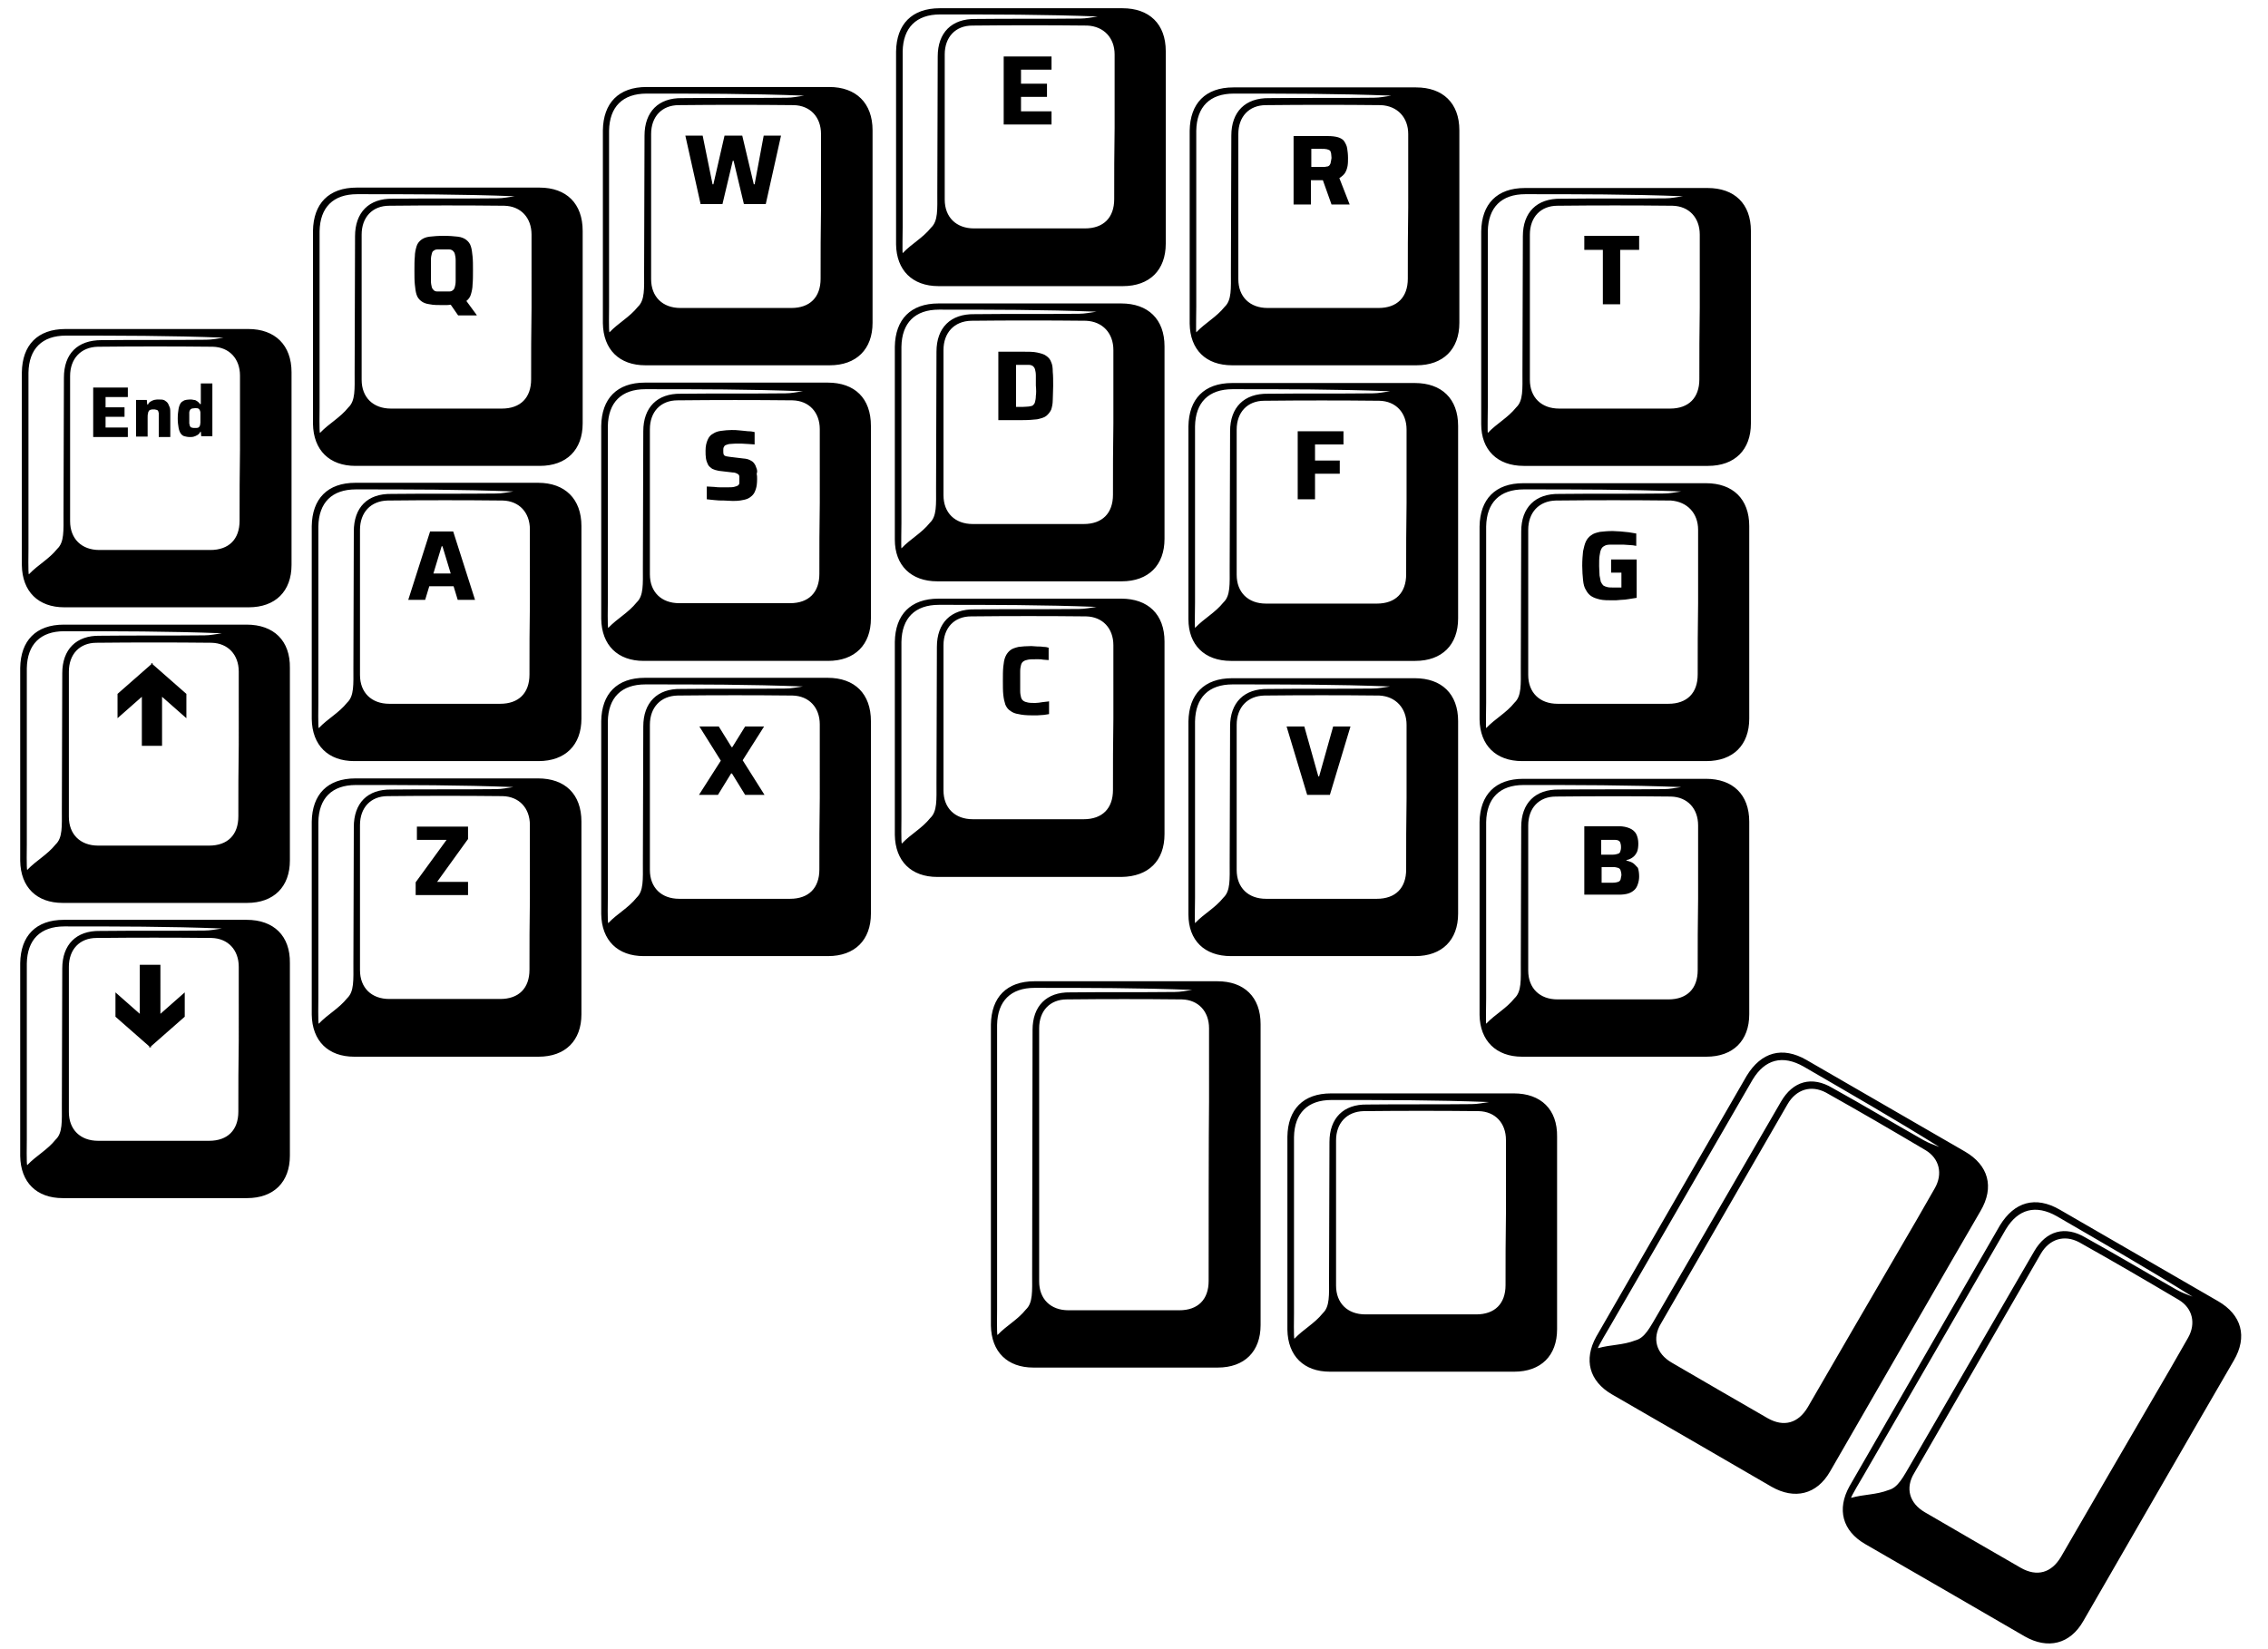 <?xml version="1.0" encoding="utf-8"?>
<!-- Generator: Adobe Illustrator 27.2.0, SVG Export Plug-In . SVG Version: 6.00 Build 0)  -->
<svg version="1.1" id="レイヤー_1" xmlns="http://www.w3.org/2000/svg" xmlns:xlink="http://www.w3.org/1999/xlink" x="0px"
	 y="0px" viewBox="0 0 550 400" style="enable-background:new 0 0 550 400;" xml:space="preserve">
<g>
	<g>
		<path d="M384.2,60.6h4.5v13.2h4.2V60.6h4.6v-3.4h-13.3V60.6z M369.5,113c15,0,29.8,0,44.7,0c6.5,0,10.4-3.9,10.4-10.3
			c0-15.5,0-31.2,0-46.7c0-6.6-4-10.4-10.5-10.4c-14.8,0-29.6,0-44.3,0c-6.8,0-10.5,3.9-10.6,10.5c0,7.7,0,15.5,0,23.2
			c0,7.9,0,15.7,0,23.6C359.2,109.1,363.1,113,369.5,113z M412.2,56.9c0,5.9,0,11.9,0,17.8c-0.1,5.7-0.1,11.5-0.1,17.3
			c0,4.5-2.6,7.1-7.1,7.1c-9,0-18,0-26.9,0c-4.3,0-7.1-2.7-7.1-7c0-11.7,0-23.5,0-35.2c0-4.2,2.6-7,6.7-7c9.4-0.1,18.5-0.1,27.9,0
			C409.6,50,412.2,52.8,412.2,56.9z M360.8,98.8c0-14.2,0-28.5,0-42.7c0.1-5.8,3.3-9,9.1-9c12.7,0,25.4,0,38.2,0.5
			c-1.4,0.2-2.8,0.5-4.2,0.5c-8.5,0.1-16.9,0-25.4,0.1c-5.8-0.1-9.2,3.3-9.2,9.1c0,11-0.1,22.1-0.1,33.1c0,4,0.2,6.8-1.5,8.4
			c-2.1,2.6-4.6,3.8-6.9,6.2C360.7,104.9,360.8,99.4,360.8,98.8z M369.1,184.6c15,0,29.8,0,44.7,0c6.5,0,10.4-3.9,10.4-10.3
			c0-15.5,0-31.2,0-46.7c0-6.6-4-10.4-10.5-10.4c-14.8,0-29.6,0-44.3,0c-6.8,0-10.5,3.9-10.6,10.5c0,7.7,0,15.5,0,23.2
			c0,7.9,0,15.7,0,23.6C358.9,180.8,362.8,184.6,369.1,184.6z M411.8,128.5c0,5.9,0,11.9,0,17.8c-0.1,5.7-0.1,11.5-0.1,17.3
			c0,4.5-2.6,7.1-7.1,7.1c-9,0-18,0-26.9,0c-4.3,0-7.1-2.7-7.1-7c0-11.7,0-23.5,0-35.2c0-4.2,2.6-7,6.7-7.1c9.4-0.1,18.5-0.1,27.9,0
			C409.2,121.7,411.8,124.5,411.8,128.5z M360.4,170.4c0-14.2,0-28.5,0-42.7c0.1-5.8,3.3-9,9.1-9c12.7,0,25.4,0,38.2,0.5
			c-1.4,0.2-2.8,0.5-4.2,0.5c-8.5,0.1-16.9,0-25.4,0.1c-5.8-0.1-9.2,3.3-9.2,9.1c0,11-0.1,22.1-0.1,33.1c0,4,0.2,6.8-1.5,8.4
			c-2.1,2.6-4.6,3.8-6.9,6.2C360.3,176.6,360.4,171,360.4,170.4z M390.8,138.9h2.4v3.6c-0.2,0-0.3,0-0.6,0c-0.2,0-0.4,0-0.7,0
			c-0.2,0-0.4,0-0.6,0c-0.6,0-1.1,0-1.5-0.1c-0.4-0.1-0.7-0.2-1-0.4c-0.2-0.2-0.4-0.5-0.6-0.9c-0.1-0.4-0.2-0.9-0.3-1.5
			c0-0.6-0.1-1.4-0.1-2.3c0-1,0-1.9,0.1-2.5c0.1-0.7,0.2-1.2,0.4-1.6c0.2-0.4,0.4-0.6,0.8-0.8c0.3-0.2,0.8-0.3,1.4-0.3
			c0.6,0,1.3,0,2.1,0c0.3,0,0.7,0,1.1,0c0.5,0,1,0.1,1.5,0.1c0.5,0,1.1,0.1,1.6,0.2v-3c-0.6-0.1-1.2-0.2-1.8-0.3
			c-0.7-0.1-1.3-0.1-2-0.2c-0.7,0-1.3-0.1-1.9-0.1c-1.2,0-2.2,0.1-3.1,0.2c-0.9,0.2-1.6,0.4-2.1,0.8c-0.6,0.4-1,0.9-1.3,1.5
			c-0.3,0.6-0.5,1.5-0.7,2.4c-0.1,1-0.2,2.1-0.2,3.5c0,1.3,0.1,2.5,0.2,3.5c0.1,1,0.3,1.8,0.7,2.4c0.3,0.6,0.8,1.2,1.3,1.5
			c0.6,0.4,1.3,0.6,2.1,0.8c0.9,0.2,1.9,0.2,3.1,0.2c0.6,0,1.2,0,1.9-0.1c0.7,0,1.4-0.1,2-0.2c0.7-0.1,1.3-0.2,1.9-0.3v-9.3h-6.2
			V138.9z M396.1,209.4c-0.4-0.3-1-0.5-1.7-0.7v-0.1c0.7-0.1,1.2-0.4,1.6-0.7c0.4-0.3,0.7-0.7,1-1.3c0.2-0.5,0.3-1.2,0.3-2
			c0-0.9-0.2-1.7-0.5-2.3c-0.3-0.6-0.9-1.1-1.6-1.4c-0.7-0.3-1.6-0.5-2.6-0.5h-8.4v16.6h8.4c0.9,0,1.7-0.1,2.3-0.3
			c0.6-0.2,1.1-0.5,1.5-0.9c0.4-0.4,0.6-0.8,0.8-1.4c0.2-0.6,0.3-1.2,0.3-1.8c0-0.8-0.1-1.5-0.3-2.1
			C396.8,210.1,396.5,209.7,396.1,209.4z M388.3,203.7h2.7c0.6,0,1,0,1.3,0.1c0.3,0.1,0.5,0.3,0.6,0.5c0.1,0.3,0.2,0.6,0.2,1.2
			c0,0.5-0.1,0.8-0.2,1.1c-0.1,0.3-0.3,0.4-0.6,0.5c-0.3,0.1-0.7,0.2-1.3,0.2h-2.7V203.7z M393,213.3c-0.1,0.3-0.3,0.5-0.6,0.6
			c-0.3,0.1-0.7,0.2-1.3,0.2h-2.7v-3.8h2.7c0.6,0,1,0.1,1.3,0.2c0.3,0.1,0.5,0.3,0.6,0.6c0.1,0.3,0.2,0.7,0.2,1.2
			C393.1,212.6,393.1,213,393,213.3z M369.1,256.3c15,0,29.8,0,44.7,0c6.5,0,10.4-3.9,10.4-10.3c0-15.5,0-31.2,0-46.7
			c0-6.6-4-10.4-10.5-10.4c-14.8,0-29.6,0-44.3,0c-6.8,0-10.5,3.9-10.6,10.5c0,7.7,0,15.5,0,23.2c0,7.9,0,15.7,0,23.6
			C358.9,252.4,362.8,256.3,369.1,256.3z M411.8,200.2c0,5.9,0,11.9,0,17.8c-0.1,5.7-0.1,11.5-0.1,17.3c0,4.5-2.6,7.1-7.1,7.1
			c-9,0-18,0-26.9,0c-4.3,0-7.1-2.7-7.1-7c0-11.7,0-23.5,0-35.2c0-4.2,2.6-7,6.7-7c9.4-0.1,18.5-0.1,27.9,0
			C409.2,193.3,411.8,196.1,411.8,200.2z M360.4,242.1c0-14.2,0-28.5,0-42.7c0.1-5.8,3.3-9,9.1-9c12.7,0,25.4,0,38.2,0.5
			c-1.4,0.2-2.8,0.5-4.2,0.5c-8.5,0.1-16.9,0-25.4,0.1c-5.8-0.1-9.2,3.3-9.2,9.1c0,11-0.1,22.1-0.1,33.1c0,4,0.2,6.8-1.5,8.4
			c-2.1,2.6-4.6,3.8-6.9,6.2C360.3,248.2,360.4,242.7,360.4,242.1z M130.8,45.5c-14.8,0-29.6,0-44.3,0c-6.8,0-10.5,3.9-10.6,10.5
			c0,7.7,0,15.5,0,23.2c0,7.9,0,15.7,0,23.6c0.1,6.4,4,10.2,10.3,10.2c15,0,29.8,0,44.7,0c6.5,0,10.4-3.9,10.4-10.3
			c0-15.5,0-31.2,0-46.7C141.3,49.4,137.4,45.5,130.8,45.5z M86.1,57.3c0,11-0.1,22.1-0.1,33.1c0,4,0.2,6.8-1.5,8.4
			c-2.1,2.6-4.6,3.8-6.9,6.2c-0.2-0.1-0.1-5.6-0.1-6.2c0-14.2,0-28.5,0-42.7c0.1-5.8,3.3-9,9.1-9c12.7,0,25.4,0,38.2,0.5
			c-1.4,0.2-2.8,0.5-4.2,0.5c-8.5,0.1-16.9,0-25.4,0.1C89.5,48.1,86.1,51.5,86.1,57.3z M128.9,74.7c-0.1,5.7-0.1,11.5-0.1,17.3
			c0,4.5-2.6,7.1-7.1,7.1c-9,0-18,0-26.9,0c-4.3,0-7.1-2.7-7.1-7c0-11.7,0-23.5,0-35.2c0-4.2,2.6-7,6.7-7c9.4-0.1,18.5-0.1,27.9,0
			c4,0.1,6.6,2.9,6.6,7C128.9,62.8,128.9,68.8,128.9,74.7z M113.1,73c0.5-0.4,0.9-0.9,1.1-1.6c0.2-0.7,0.4-1.5,0.4-2.4
			c0.1-1,0.1-2.1,0.1-3.4c0-1.3,0-2.5-0.1-3.4c-0.1-1-0.2-1.8-0.4-2.4c-0.2-0.7-0.6-1.2-1.1-1.6c-0.5-0.4-1.2-0.7-2.1-0.8
			s-2-0.2-3.4-0.2c-1.4,0-2.5,0.1-3.4,0.2s-1.6,0.4-2.1,0.8c-0.5,0.4-0.9,0.9-1.1,1.6c-0.2,0.7-0.4,1.5-0.4,2.4
			c-0.1,1-0.1,2.1-0.1,3.4c0,1.3,0,2.5,0.1,3.4c0.1,1,0.2,1.8,0.4,2.4c0.2,0.7,0.6,1.2,1.1,1.6c0.5,0.4,1.2,0.7,2.1,0.8
			c0.9,0.2,2,0.2,3.4,0.2c0.6,0,1.2,0,1.7-0.1l1.8,2.6h4.5v-0.1L113.1,73C113,73,113,73,113.1,73z M110.5,68.1
			c0,0.7-0.1,1.2-0.2,1.5c-0.1,0.4-0.3,0.7-0.5,0.8c-0.2,0.2-0.5,0.3-0.9,0.3c-0.4,0-0.8,0-1.4,0c-0.6,0-1,0-1.4,0
			c-0.4,0-0.7-0.1-0.9-0.3c-0.2-0.2-0.4-0.4-0.5-0.8c-0.1-0.4-0.2-0.9-0.2-1.5c0-0.7,0-1.5,0-2.5c0-1,0-1.9,0-2.5
			c0-0.7,0.1-1.2,0.2-1.5c0.1-0.4,0.2-0.7,0.5-0.8c0.2-0.2,0.5-0.3,0.9-0.3c0.4,0,0.8,0,1.4,0c0.6,0,1,0,1.4,0
			c0.4,0,0.6,0.1,0.9,0.3c0.2,0.2,0.4,0.4,0.5,0.8c0.1,0.4,0.2,0.9,0.2,1.5c0,0.7,0,1.5,0,2.5C110.5,66.6,110.5,67.5,110.5,68.1z
			 M130.5,117.1c-14.8,0-29.6,0-44.3,0c-6.8,0-10.5,3.9-10.6,10.5c0,7.7,0,15.5,0,23.2c0,7.9,0,15.7,0,23.6
			c0.1,6.4,4,10.2,10.3,10.2c15,0,29.8,0,44.7,0c6.5,0,10.4-3.9,10.4-10.3c0-15.5,0-31.2,0-46.7C141,121,137,117.1,130.5,117.1z
			 M85.8,128.9c0,11-0.1,22.1-0.1,33.1c0,4,0.2,6.8-1.5,8.4c-2.1,2.6-4.6,3.8-6.9,6.2c-0.2-0.1-0.1-5.6-0.1-6.2
			c0-14.2,0-28.5,0-42.7c0.1-5.8,3.3-9,9.1-9c12.7,0,25.4,0,38.2,0.5c-1.4,0.2-2.8,0.5-4.2,0.5c-8.5,0.1-16.9,0-25.4,0.1
			C89.1,119.7,85.8,123.1,85.8,128.9z M128.5,146.3c-0.1,5.7-0.1,11.5-0.1,17.3c0,4.5-2.6,7.1-7.1,7.1c-9,0-18,0-26.9,0
			c-4.3,0-7.1-2.7-7.1-7c0-11.7,0-23.5,0-35.2c0-4.2,2.6-7,6.7-7.1c9.4-0.1,18.5-0.1,27.9,0c4,0.1,6.6,2.9,6.6,7
			C128.5,134.4,128.5,140.4,128.5,146.3z M104.3,128.9l-5.3,16.6h4.1l1-3.3h5.9l1,3.3h4.2l-5.3-16.6H104.3z M105.1,139.1l2-6.6h0.2
			l2,6.6H105.1z M113.5,203.5v-3h-12.4v3.2h7.2l-7.5,10.3v3.1h12.7v-3.2H106L113.5,203.5z M130.5,188.8c-14.8,0-29.6,0-44.3,0
			c-6.8,0-10.5,3.9-10.6,10.5c0,7.7,0,15.5,0,23.2c0,7.9,0,15.7,0,23.6c0.1,6.4,4,10.2,10.3,10.2c15,0,29.8,0,44.7,0
			c6.5,0,10.4-3.9,10.4-10.3c0-15.5,0-31.2,0-46.7C141,192.6,137,188.8,130.5,188.8z M85.8,200.6c0,11-0.1,22.1-0.1,33.1
			c0,4,0.2,6.8-1.5,8.4c-2.1,2.6-4.6,3.8-6.9,6.2c-0.2-0.1-0.1-5.6-0.1-6.2c0-14.2,0-28.5,0-42.7c0.1-5.8,3.3-9,9.1-9
			c12.7,0,25.4,0,38.2,0.5c-1.4,0.2-2.8,0.5-4.2,0.5c-8.5,0.1-16.9,0-25.4,0.1C89.1,191.4,85.8,194.8,85.8,200.6z M128.5,217.9
			c-0.1,5.7-0.1,11.5-0.1,17.3c0,4.5-2.6,7.1-7.1,7.1c-9,0-18,0-26.9,0c-4.3,0-7.1-2.7-7.1-7c0-11.7,0-23.5,0-35.2
			c0-4.2,2.6-7,6.7-7c9.4-0.1,18.5-0.1,27.9,0c4,0.1,6.6,2.9,6.6,7C128.5,206.1,128.5,212,128.5,217.9z M326.2,41.9
			c0.3-0.5,0.5-1.1,0.6-1.7c0.1-0.6,0.1-1.3,0.1-1.9c0-0.9-0.1-1.6-0.2-2.3c-0.1-0.7-0.4-1.2-0.7-1.7c-0.3-0.5-0.9-0.8-1.5-1
			c-0.7-0.2-1.5-0.3-2.6-0.3h-8.2v16.6h4.2v-5.9h2.7c0.1,0,0.1,0,0.2,0l2.1,5.9h4.4l-2.5-6.4C325.4,42.8,325.9,42.4,326.2,41.9z
			 M322.7,39.4c0,0.3-0.2,0.5-0.3,0.7c-0.2,0.2-0.4,0.3-0.7,0.3c-0.3,0.1-0.8,0.1-1.3,0.1H318v-4.4h2.4c0.6,0,1,0,1.4,0.1
			c0.3,0.1,0.6,0.2,0.7,0.3c0.2,0.2,0.2,0.4,0.3,0.7c0,0.3,0.1,0.7,0.1,1.1C322.8,38.8,322.8,39.1,322.7,39.4z M298.8,88.6
			c15,0,29.8,0,44.7,0c6.5,0,10.4-3.9,10.4-10.3c0-15.5,0-31.2,0-46.7c0-6.6-4-10.4-10.5-10.4c-14.8,0-29.6,0-44.3,0
			c-6.8,0-10.5,3.9-10.6,10.5c0,7.7,0,15.5,0,23.2c0,7.9,0,15.7,0,23.6C288.6,84.8,292.4,88.6,298.8,88.6z M341.5,32.5
			c0,5.9,0,11.9,0,17.8c-0.1,5.7-0.1,11.5-0.1,17.3c0,4.5-2.6,7.1-7.1,7.1c-9,0-18,0-26.9,0c-4.3,0-7.1-2.7-7.1-7
			c0-11.7,0-23.5,0-35.2c0-4.2,2.6-7,6.7-7c9.4-0.1,18.5-0.1,27.9,0C338.9,25.7,341.5,28.5,341.5,32.5z M290.1,74.4
			c0-14.2,0-28.5,0-42.7c0.1-5.8,3.3-9,9.1-9c12.7,0,25.4,0,38.2,0.5c-1.4,0.2-2.8,0.5-4.2,0.5c-8.5,0.1-16.9,0-25.4,0.1
			c-5.8-0.1-9.2,3.3-9.2,9.1c0,11-0.1,22.1-0.1,33.1c0,4,0.2,6.8-1.5,8.4c-2.1,2.6-4.6,3.8-6.9,6.2C290,80.6,290.1,75,290.1,74.4z
			 M298.5,160.3c15,0,29.8,0,44.7,0c6.5,0,10.4-3.9,10.4-10.3c0-15.5,0-31.2,0-46.7c0-6.6-4-10.4-10.5-10.4c-14.8,0-29.6,0-44.3,0
			c-6.8,0-10.5,3.9-10.6,10.5c0,7.7,0,15.5,0,23.2c0,7.9,0,15.7,0,23.6C288.2,156.4,292.1,160.3,298.5,160.3z M341.1,104.2
			c0,5.9,0,11.9,0,17.8c-0.1,5.7-0.1,11.5-0.1,17.3c0,4.5-2.6,7.1-7.1,7.1c-9,0-18,0-26.9,0c-4.3,0-7.1-2.7-7.1-7
			c0-11.7,0-23.5,0-35.2c0-4.2,2.6-7,6.7-7c9.4-0.1,18.5-0.1,27.9,0C338.5,97.3,341.1,100.1,341.1,104.2z M289.8,146.1
			c0-14.2,0-28.5,0-42.7c0.1-5.8,3.3-9,9.1-9c12.7,0,25.4,0,38.2,0.5c-1.4,0.2-2.8,0.5-4.2,0.5c-8.5,0.1-16.9,0-25.4,0.1
			c-5.8-0.1-9.2,3.3-9.2,9.1c0,11-0.1,22.1-0.1,33.1c0,4,0.2,6.8-1.5,8.4c-2.1,2.6-4.6,3.8-6.9,6.2
			C289.7,152.2,289.8,146.7,289.8,146.1z M314.7,121.1h4.2v-6.2h6v-3.2h-6v-3.9h6.9v-3.2h-11.1V121.1z M319.9,188.3h-0.2l-3.4-12.1
			h-4.3l5,16.6h5.5l5-16.6h-4.2L319.9,188.3z M298.5,231.9c15,0,29.8,0,44.7,0c6.5,0,10.4-3.9,10.4-10.3c0-15.5,0-31.2,0-46.7
			c0-6.6-4-10.4-10.5-10.4c-14.8,0-29.6,0-44.3,0c-6.8,0-10.5,3.9-10.6,10.5c0,7.7,0,15.5,0,23.2c0,7.9,0,15.7,0,23.6
			C288.2,228.1,292.1,231.9,298.5,231.9z M341.1,175.8c0,5.9,0,11.9,0,17.8c-0.1,5.7-0.1,11.5-0.1,17.3c0,4.5-2.6,7.1-7.1,7.1
			c-9,0-18,0-26.9,0c-4.3,0-7.1-2.7-7.1-7c0-11.7,0-23.5,0-35.2c0-4.2,2.6-7,6.7-7.1c9.4-0.1,18.5-0.1,27.9,0
			C338.5,168.9,341.1,171.8,341.1,175.8z M289.8,217.7c0-14.2,0-28.5,0-42.7c0.1-5.8,3.3-9,9.1-9c12.7,0,25.4,0,38.2,0.5
			c-1.4,0.2-2.8,0.5-4.2,0.5c-8.5,0.1-16.9,0-25.4,0.1c-5.8-0.1-9.2,3.3-9.2,9.1c0,11-0.1,22.1-0.1,33.1c0,4,0.2,6.8-1.5,8.4
			c-2.1,2.6-4.6,3.8-6.9,6.2C289.7,223.8,289.8,218.3,289.8,217.7z M201.1,21.1c-14.8,0-29.6,0-44.3,0c-6.8,0-10.5,3.9-10.6,10.5
			c0,7.7,0,15.5,0,23.2c0,7.9,0,15.7,0,23.6c0.1,6.4,4,10.2,10.3,10.2c15,0,29.8,0,44.7,0c6.5,0,10.4-3.9,10.4-10.3
			c0-15.5,0-31.2,0-46.7C211.6,25,207.6,21.1,201.1,21.1z M156.3,32.9c0,11-0.1,22.1-0.1,33.1c0,4,0.2,6.8-1.5,8.4
			c-2.1,2.6-4.6,3.8-6.9,6.2c-0.2-0.1-0.1-5.6-0.1-6.2c0-14.2,0-28.5,0-42.7c0.1-5.8,3.3-9,9.1-9c12.7,0,25.4,0,38.2,0.5
			c-1.4,0.2-2.8,0.5-4.2,0.5c-8.5,0.1-16.9,0-25.4,0.1C159.7,23.7,156.3,27.1,156.3,32.9z M199.1,50.3C199,56,199,61.8,199,67.6
			c0,4.5-2.6,7.1-7.1,7.1c-9,0-18,0-26.9,0c-4.3,0-7.1-2.7-7.1-7c0-11.7,0-23.5,0-35.2c0-4.2,2.6-7,6.7-7c9.4-0.1,18.5-0.1,27.9,0
			c4,0.1,6.6,2.9,6.6,7C199.1,38.4,199.1,44.4,199.1,50.3z M183,44.7h-0.2L180,32.9h-4.3L173,44.7h-0.2l-2.4-11.8h-4.2l3.7,16.6h5.3
			l2.5-10.5h0.2l2.5,10.5h5.3l3.7-16.6h-4.2L183,44.7z M183.5,113.7c-0.1-0.3-0.2-0.5-0.3-0.8c-0.2-0.4-0.5-0.8-0.8-1
			c-0.3-0.2-0.7-0.4-1-0.5c-0.4-0.1-0.8-0.2-1.2-0.2l-3.3-0.4c-0.5-0.1-0.8-0.1-1-0.2c-0.2-0.1-0.4-0.2-0.4-0.4
			c-0.1-0.2-0.1-0.5-0.1-0.9c0-0.3,0-0.6,0.1-0.8c0.1-0.2,0.2-0.4,0.4-0.5c0.2-0.1,0.5-0.2,0.9-0.3c0.4,0,0.9-0.1,1.5-0.1
			c0.5,0,1.1,0,1.6,0c0.6,0,1.1,0.1,1.7,0.1c0.5,0,1,0.1,1.4,0.1v-3c-0.4-0.1-0.9-0.2-1.6-0.2c-0.6-0.1-1.3-0.1-2-0.2
			s-1.4-0.1-2-0.1c-0.9,0-1.7,0.1-2.5,0.2c-0.8,0.1-1.4,0.3-2,0.7c-0.6,0.3-1,0.8-1.3,1.5c-0.3,0.7-0.5,1.5-0.5,2.6
			c0,0.7,0,1.3,0.1,1.9c0.1,0.6,0.3,1.1,0.5,1.5c0.2,0.4,0.6,0.7,1,1c0.4,0.2,1,0.4,1.6,0.5l3.4,0.4c0.4,0,0.7,0.1,0.9,0.2
			c0.2,0.1,0.4,0.2,0.5,0.3c0.1,0.1,0.2,0.3,0.2,0.5c0,0.2,0,0.5,0,0.8c0,0.2,0,0.4,0,0.6c0,0.2,0,0.3-0.1,0.5
			c-0.1,0.1-0.2,0.2-0.3,0.3c-0.2,0.1-0.5,0.2-0.9,0.3c-0.4,0.1-1,0.1-1.7,0.1c-0.4,0-0.9,0-1.4,0c-0.5,0-1.1,0-1.7-0.1
			c-0.6,0-1.2-0.1-1.8-0.1v3.1c0.6,0.1,1.2,0.1,1.9,0.2c0.7,0.1,1.4,0.1,2.2,0.1c0.7,0,1.4,0.1,2.1,0.1c0.7,0,1.3,0,1.9-0.1
			c0.6-0.1,1.2-0.2,1.7-0.4c0.5-0.2,0.9-0.5,1.3-0.9s0.6-0.9,0.8-1.5c0.2-0.6,0.3-1.4,0.3-2.4c0-0.5,0-0.9-0.1-1.3
			C183.7,114.4,183.6,114,183.5,113.7z M200.7,92.8c-14.8,0-29.6,0-44.3,0c-6.8,0-10.5,3.9-10.6,10.5c0,7.7,0,15.5,0,23.2
			c0,7.9,0,15.7,0,23.6c0.1,6.4,4,10.2,10.3,10.2c15,0,29.8,0,44.7,0c6.5,0,10.4-3.9,10.4-10.3c0-15.5,0-31.2,0-46.7
			C211.2,96.6,207.3,92.8,200.7,92.8z M156,104.6c0,11-0.1,22.1-0.1,33.1c0,4,0.2,6.8-1.5,8.4c-2.1,2.6-4.6,3.8-6.9,6.2
			c-0.2-0.1-0.1-5.6-0.1-6.2c0-14.2,0-28.5,0-42.7c0.1-5.8,3.3-9,9.1-9c12.7,0,25.4,0,38.2,0.5c-1.4,0.2-2.8,0.5-4.2,0.5
			c-8.5,0.1-16.9,0-25.4,0.1C159.4,95.4,156,98.8,156,104.6z M198.8,121.9c-0.1,5.7-0.1,11.5-0.1,17.3c0,4.5-2.6,7.1-7.1,7.1
			c-9,0-18,0-26.9,0c-4.3,0-7.1-2.7-7.1-7c0-11.7,0-23.5,0-35.2c0-4.2,2.6-7,6.7-7c9.4-0.1,18.5-0.1,27.9,0c4,0.1,6.6,2.9,6.6,7
			C198.8,110.1,198.8,116,198.8,121.9z M200.7,164.4c-14.8,0-29.6,0-44.3,0c-6.8,0-10.5,3.9-10.6,10.5c0,7.7,0,15.5,0,23.2
			c0,7.9,0,15.7,0,23.6c0.1,6.4,4,10.2,10.3,10.2c15,0,29.8,0,44.7,0c6.5,0,10.4-3.9,10.4-10.3c0-15.5,0-31.2,0-46.7
			C211.2,168.3,207.3,164.4,200.7,164.4z M156,176.2c0,11-0.1,22.1-0.1,33.1c0,4,0.2,6.8-1.5,8.4c-2.1,2.6-4.6,3.8-6.9,6.2
			c-0.2-0.1-0.1-5.6-0.1-6.2c0-14.2,0-28.5,0-42.7c0.1-5.8,3.3-9,9.1-9c12.7,0,25.4,0,38.2,0.5c-1.4,0.2-2.8,0.5-4.2,0.5
			c-8.5,0.1-16.9,0-25.4,0.1C159.4,167,156,170.4,156,176.2z M198.8,193.6c-0.1,5.7-0.1,11.5-0.1,17.3c0,4.5-2.6,7.1-7.1,7.1
			c-9,0-18,0-26.9,0c-4.3,0-7.1-2.7-7.1-7c0-11.7,0-23.5,0-35.2c0-4.2,2.6-7,6.7-7.1c9.4-0.1,18.5-0.1,27.9,0c4,0.1,6.6,2.9,6.6,7
			C198.8,181.7,198.8,187.7,198.8,193.6z M185.3,176.2h-4.6l-3.1,5h-0.2l-3.1-5h-4.7l5.2,8.3l-5.3,8.3h4.6l3.2-5.2h0.2l3.2,5.2h4.7
			l-5.3-8.4L185.3,176.2z M227.6,69.4c15,0,29.8,0,44.7,0c6.5,0,10.4-3.9,10.4-10.3c0-15.5,0-31.2,0-46.7c0-6.6-4-10.4-10.5-10.4
			c-14.8,0-29.6,0-44.3,0c-6.8,0-10.5,3.9-10.6,10.5c0,7.7,0,15.5,0,23.2c0,7.9,0,15.7,0,23.6C217.4,65.5,221.2,69.4,227.6,69.4z
			 M270.3,13.2c0,5.9,0,11.9,0,17.8c-0.1,5.7-0.1,11.5-0.1,17.3c0,4.5-2.6,7.1-7.1,7.1c-9,0-18,0-26.9,0c-4.3,0-7.1-2.7-7.1-7
			c0-11.7,0-23.5,0-35.2c0-4.2,2.6-7,6.7-7c9.4-0.1,18.5-0.1,27.9,0C267.7,6.4,270.3,9.2,270.3,13.2z M218.9,55.2
			c0-14.2,0-28.5,0-42.7c0.1-5.8,3.3-9,9.1-9c12.7,0,25.4,0,38.2,0.5c-1.4,0.2-2.8,0.5-4.2,0.5c-8.5,0.1-16.9,0-25.4,0.1
			c-5.8-0.1-9.2,3.3-9.2,9.1c0,11-0.1,22.1-0.1,33.1c0,4,0.2,6.8-1.5,8.4c-2.1,2.6-4.6,3.8-6.9,6.2
			C218.8,61.3,218.9,55.7,218.9,55.2z M243.4,30.2H255V27h-7.4v-3.5h6.3v-3.2h-6.3v-3.4h7.4v-3.2h-11.6V30.2z M227.3,141
			c15,0,29.8,0,44.7,0c6.5,0,10.4-3.9,10.4-10.3c0-15.5,0-31.2,0-46.7c0-6.6-4-10.4-10.5-10.4c-14.8,0-29.6,0-44.3,0
			c-6.8,0-10.5,3.9-10.6,10.5c0,7.7,0,15.5,0,23.2c0,7.9,0,15.7,0,23.6C217,137.1,220.9,141,227.3,141z M270,84.9
			c0,5.9,0,11.9,0,17.8c-0.1,5.7-0.1,11.5-0.1,17.3c0,4.5-2.6,7.1-7.1,7.1c-9,0-18,0-26.9,0c-4.3,0-7.1-2.7-7.1-7
			c0-11.7,0-23.5,0-35.2c0-4.2,2.6-7,6.7-7.1c9.4-0.1,18.5-0.1,27.9,0C267.4,78,270,80.8,270,84.9z M218.6,126.8
			c0-14.2,0-28.5,0-42.7c0.1-5.8,3.3-9,9.1-9c12.7,0,25.4,0,38.2,0.5c-1.4,0.2-2.8,0.5-4.2,0.5c-8.5,0.1-16.9,0-25.4,0.1
			c-5.8-0.1-9.2,3.3-9.2,9.1c0,11-0.1,22.1-0.1,33.1c0,4,0.2,6.8-1.5,8.4c-2.1,2.6-4.6,3.8-6.9,6.2
			C218.5,132.9,218.6,127.4,218.6,126.8z M254.9,87.8c-0.2-0.6-0.6-1.1-1.2-1.5c-0.5-0.4-1.3-0.6-2.2-0.8c-0.9-0.2-2.1-0.2-3.6-0.2
			h-5.8v16.6h5.8c1.5,0,2.7-0.1,3.6-0.2c0.9-0.2,1.7-0.4,2.2-0.8c0.5-0.4,0.9-0.9,1.2-1.5c0.2-0.6,0.4-1.4,0.4-2.4s0.1-2.1,0.1-3.4
			s0-2.5-0.1-3.4C255.3,89.2,255.2,88.4,254.9,87.8z M251.2,96c0,0.6-0.1,1.1-0.2,1.5c-0.1,0.4-0.3,0.6-0.5,0.8
			c-0.2,0.2-0.6,0.2-1,0.3c-0.4,0-0.9,0.1-1.6,0.1h-1.5V88.5h1.5c0.6,0,1.2,0,1.6,0c0.4,0,0.7,0.1,1,0.3c0.2,0.2,0.4,0.4,0.5,0.8
			c0.1,0.4,0.2,0.8,0.2,1.5c0,0.6,0,1.4,0,2.4C251.3,94.6,251.3,95.4,251.2,96z M251.1,170.5c-0.7,0-1.3,0-1.8-0.1
			c-0.5-0.1-0.8-0.2-1.1-0.4c-0.3-0.2-0.5-0.5-0.6-0.9c-0.1-0.4-0.2-0.9-0.2-1.5c0-0.6,0-1.4,0-2.4c0-1,0-1.8,0-2.4s0.1-1.1,0.2-1.5
			c0.1-0.4,0.3-0.7,0.6-0.9c0.3-0.2,0.6-0.3,1.1-0.4c0.5-0.1,1.1-0.1,1.8-0.1c0.2,0,0.5,0,0.8,0c0.3,0,0.7,0,1.1,0.1
			c0.4,0,0.9,0.1,1.3,0.1v-3c-0.3-0.1-0.7-0.2-1.2-0.2c-0.5-0.1-1-0.1-1.5-0.1c-0.5,0-1-0.1-1.5-0.1c-1.2,0-2.3,0.1-3.1,0.2
			c-0.8,0.2-1.5,0.4-2,0.8c-0.5,0.4-0.9,0.9-1.2,1.6c-0.3,0.7-0.4,1.5-0.5,2.4c-0.1,1-0.1,2.1-0.1,3.4c0,1.3,0,2.5,0.1,3.4
			c0.1,1,0.3,1.8,0.5,2.4c0.3,0.7,0.7,1.2,1.2,1.5c0.5,0.4,1.2,0.7,2,0.8c0.8,0.2,1.9,0.3,3.1,0.3c0.5,0,1,0,1.5,0
			c0.5,0,1-0.1,1.5-0.1c0.5-0.1,0.9-0.1,1.3-0.2v-3.1c-0.4,0.1-1,0.1-1.6,0.2C252.2,170.4,251.6,170.5,251.1,170.5z M282.4,202.3
			c0-15.5,0-31.2,0-46.7c0-6.6-4-10.4-10.5-10.4c-14.8,0-29.6,0-44.3,0c-6.8,0-10.5,3.9-10.6,10.5c0,7.7,0,15.5,0,23.2
			c0,7.9,0,15.7,0,23.6c0.1,6.4,4,10.2,10.3,10.2c15,0,29.8,0,44.7,0C278.5,212.6,282.4,208.8,282.4,202.3z M227.2,156.9
			c0,11-0.1,22.1-0.1,33.1c0,4,0.2,6.8-1.5,8.4c-2.1,2.6-4.6,3.8-6.9,6.2c-0.2-0.1-0.1-5.6-0.1-6.2c0-14.2,0-28.5,0-42.7
			c0.1-5.8,3.3-9,9.1-9c12.7,0,25.4,0,38.2,0.5c-1.4,0.2-2.8,0.5-4.2,0.5c-8.5,0.1-16.9,0-25.4,0.1
			C230.6,147.7,227.2,151.1,227.2,156.9z M270,174.3c-0.1,5.7-0.1,11.5-0.1,17.3c0,4.5-2.6,7.1-7.1,7.1c-9,0-18,0-26.9,0
			c-4.3,0-7.1-2.7-7.1-7c0-11.7,0-23.5,0-35.2c0-4.2,2.6-7,6.7-7c9.4-0.1,18.5-0.1,27.9,0c4,0.1,6.6,2.9,6.6,7
			C270,162.4,270,168.4,270,174.3z M40.7,97.8c-0.2-0.3-0.5-0.5-0.8-0.7c-0.4-0.2-0.8-0.2-1.4-0.2c-0.4,0-0.7,0-1.1,0.1
			c-0.3,0.1-0.6,0.2-0.9,0.4c-0.3,0.2-0.5,0.4-0.6,0.7h-0.2l-0.1-1.1H33v8.9h2.8v-4.6c0-0.4,0-0.8,0.1-1c0-0.3,0.1-0.5,0.2-0.6
			c0.1-0.2,0.2-0.3,0.4-0.3c0.2-0.1,0.4-0.1,0.7-0.1c0.3,0,0.5,0,0.7,0.1c0.2,0,0.3,0.1,0.4,0.2c0.1,0.1,0.1,0.3,0.2,0.6
			c0,0.3,0,0.7,0,1.1v4.7h2.8v-5.6c0-0.6,0-1.1-0.1-1.5C41,98.5,40.9,98.1,40.7,97.8z M48.6,98h-0.1c-0.2-0.3-0.4-0.5-0.7-0.7
			c-0.3-0.2-0.5-0.3-0.8-0.3c-0.3-0.1-0.6-0.1-1-0.1c-0.5,0-1,0.1-1.3,0.2c-0.4,0.2-0.7,0.4-0.9,0.7c-0.2,0.3-0.4,0.8-0.5,1.4
			c-0.1,0.6-0.2,1.4-0.2,2.3c0,0.9,0.1,1.6,0.2,2.2c0.1,0.6,0.3,1.1,0.5,1.4c0.2,0.3,0.5,0.6,0.9,0.7s0.8,0.2,1.3,0.2
			c0.3,0,0.7,0,1-0.1s0.6-0.2,0.9-0.4c0.3-0.2,0.5-0.4,0.7-0.8h0.1l0.1,1.1h2.7V93h-2.8V98z M48.6,102.5c0,0.3-0.1,0.5-0.1,0.7
			c-0.1,0.2-0.2,0.4-0.4,0.5c-0.2,0.1-0.5,0.1-0.8,0.1c-0.3,0-0.6,0-0.8-0.1c-0.2,0-0.3-0.1-0.4-0.3c-0.1-0.1-0.1-0.4-0.2-0.7
			c0-0.3,0-0.7,0-1.3c0-0.5,0-1,0-1.3c0-0.3,0.1-0.5,0.2-0.7c0.1-0.1,0.2-0.2,0.4-0.3c0.2,0,0.4-0.1,0.8-0.1c0.4,0,0.6,0,0.8,0.1
			c0.2,0.1,0.3,0.3,0.4,0.5c0.1,0.2,0.1,0.4,0.1,0.7c0,0.3,0,0.6,0,0.9C48.6,101.9,48.6,102.2,48.6,102.5z M60.2,79.8
			c-14.8,0-29.6,0-44.3,0c-6.8,0-10.5,3.9-10.6,10.5c0,7.7,0,15.5,0,23.2c0,7.9,0,15.7,0,23.6c0.1,6.4,4,10.2,10.3,10.2
			c15,0,29.8,0,44.7,0c6.5,0,10.4-3.9,10.4-10.3c0-15.5,0-31.2,0-46.7C70.7,83.7,66.7,79.8,60.2,79.8z M15.5,91.6
			c0,11-0.1,22.1-0.1,33.1c0,4,0.2,6.8-1.5,8.4c-2.1,2.6-4.6,3.8-6.9,6.2c-0.2-0.1-0.1-5.6-0.1-6.2c0-14.2,0-28.5,0-42.7
			c0.1-5.8,3.3-9,9.1-9c12.7,0,25.4,0,38.2,0.5c-1.4,0.2-2.8,0.5-4.2,0.5c-8.5,0.1-16.9,0-25.4,0.1C18.8,82.5,15.5,85.8,15.5,91.6z
			 M58.2,109c-0.1,5.7-0.1,11.5-0.1,17.3c0,4.5-2.6,7.1-7.1,7.1c-9,0-18,0-26.9,0c-4.3,0-7.1-2.7-7.1-7c0-11.7,0-23.5,0-35.2
			c0-4.2,2.6-7,6.7-7.1c9.4-0.1,18.5-0.1,27.9,0c4,0.1,6.6,2.9,6.6,7C58.2,97.1,58.2,103.1,58.2,109z M22.6,106H31v-2.3h-5.4v-2.6
			h4.6v-2.3h-4.6v-2.5H31V94h-8.4V106z M37.1,160.8l-0.2,0.1l-0.2-0.1v0.3l-8.2,7.2v5.9l5.9-5.2v11.9h4.9v-11.9l5.9,5.2v-5.9
			l-8.2-7.2V160.8z M59.8,151.5c-14.8,0-29.6,0-44.3,0c-6.8,0-10.5,3.9-10.6,10.5c0,7.7,0,15.5,0,23.2c0,7.9,0,15.7,0,23.6
			c0.1,6.4,4,10.2,10.3,10.2c15,0,29.8,0,44.7,0c6.5,0,10.4-3.9,10.4-10.3c0-15.5,0-31.2,0-46.7C70.4,155.4,66.4,151.5,59.8,151.5z
			 M15.1,163.3c0,11-0.1,22.1-0.1,33.1c0,4,0.2,6.8-1.5,8.4c-2.1,2.6-4.6,3.8-6.9,6.2c-0.2-0.1-0.1-5.6-0.1-6.2
			c0-14.2,0-28.5,0-42.7c0.1-5.8,3.3-9,9.1-9c12.7,0,25.4,0,38.2,0.5c-1.4,0.2-2.8,0.5-4.2,0.5c-8.5,0.1-16.9,0-25.4,0.1
			C18.5,154.1,15.1,157.5,15.1,163.3z M57.9,180.7c-0.1,5.7-0.1,11.5-0.1,17.3c0,4.5-2.6,7.1-7.1,7.1c-9,0-18,0-26.9,0
			c-4.3,0-7.1-2.7-7.1-7c0-11.7,0-23.5,0-35.2c0-4.2,2.6-7,6.7-7c9.4-0.1,18.5-0.1,27.9,0c4,0.1,6.6,2.9,6.6,7
			C57.9,168.8,57.9,174.8,57.9,180.7z M59.8,223.1c-14.8,0-29.6,0-44.3,0c-6.8,0-10.5,3.9-10.6,10.5c0,7.7,0,15.5,0,23.2
			c0,7.9,0,15.7,0,23.6c0.1,6.4,4,10.2,10.3,10.2c15,0,29.8,0,44.7,0c6.5,0,10.4-3.9,10.4-10.3c0-15.5,0-31.2,0-46.7
			C70.4,227,66.4,223.1,59.8,223.1z M15.1,234.9c0,11-0.1,22.1-0.1,33.1c0,4,0.2,6.8-1.5,8.4c-2.1,2.6-4.6,3.8-6.9,6.2
			c-0.2-0.1-0.1-5.6-0.1-6.2c0-14.2,0-28.5,0-42.7c0.1-5.8,3.3-9,9.1-9c12.7,0,25.4,0,38.2,0.5c-1.4,0.2-2.8,0.5-4.2,0.5
			c-8.5,0.1-16.9,0-25.4,0.1C18.5,225.7,15.1,229.1,15.1,234.9z M57.9,252.3c-0.1,5.7-0.1,11.5-0.1,17.3c0,4.5-2.6,7.1-7.1,7.1
			c-9,0-18,0-26.9,0c-4.3,0-7.1-2.7-7.1-7c0-11.7,0-23.5,0-35.2c0-4.2,2.6-7,6.7-7c9.4-0.1,18.5-0.1,27.9,0c4,0.1,6.6,2.9,6.6,7
			C57.9,240.4,57.9,246.4,57.9,252.3z M38.8,234h-4.9v11.9l-5.9-5.2v5.9l8.2,7.2v0.3l0.2-0.1l0.2,0.1v-0.3l8.2-7.2v-5.9l-5.9,5.2
			V234z M367.1,265.2c-14.8,0-29.6,0-44.3,0c-6.8,0-10.5,3.9-10.6,10.5c0,7.7,0,15.5,0,23.2c0,7.9,0,15.7,0,23.6
			c0.1,6.4,4,10.2,10.3,10.2c15,0,29.8,0,44.7,0c6.5,0,10.4-3.9,10.4-10.3c0-15.5,0-31.2,0-46.7
			C377.7,269.1,373.7,265.2,367.1,265.2z M322.4,277c0,11-0.1,22.1-0.1,33.1c0,4,0.2,6.8-1.5,8.4c-2.1,2.6-4.6,3.8-6.9,6.2
			c-0.2-0.1-0.1-5.6-0.1-6.2c0-14.2,0-28.5,0-42.7c0.1-5.8,3.3-9,9.1-9c12.7,0,25.4,0,38.2,0.5c-1.4,0.2-2.8,0.5-4.2,0.5
			c-8.5,0.1-16.9,0-25.4,0.1C325.8,267.8,322.4,271.2,322.4,277z M365.2,294.4c-0.1,5.7-0.1,11.5-0.1,17.3c0,4.5-2.6,7.1-7.1,7.1
			c-9,0-18,0-26.9,0c-4.3,0-7.1-2.7-7.1-7c0-11.7,0-23.5,0-35.2c0-4.2,2.6-7,6.7-7.1c9.4-0.1,18.5-0.1,27.9,0c4,0.1,6.6,2.9,6.6,7
			C365.2,282.5,365.2,288.5,365.2,294.4z M295.2,238c-14.8,0-29.6,0-44.3,0c-6.8,0-10.5,3.9-10.6,10.5c0,7.7,0,15.5,0,23.2
			c0,7.9,0,42,0,49.8c0.1,6.4,4,10.2,10.3,10.2c15,0,29.8,0,44.7,0c6.5,0,10.4-3.9,10.4-10.3c0-15.5,0-57.5,0-73
			C305.7,241.8,301.7,238,295.2,238z M250.4,249.8c0,11-0.1,48.4-0.1,59.4c0,4,0.2,6.8-1.5,8.4c-2.1,2.6-4.6,3.8-6.9,6.2
			c-0.2-0.1-0.1-5.6-0.1-6.2c0-14.2,0-54.8,0-69c0.1-5.8,3.3-9,9.1-9c12.7,0,25.4,0,38.2,0.5c-1.4,0.2-2.8,0.5-4.2,0.5
			c-8.5,0.1-16.9,0-25.4,0.1C253.8,240.6,250.4,244,250.4,249.8z M293.2,267.1c-0.1,5.7-0.1,37.8-0.1,43.6c0,4.5-2.6,7.1-7.1,7.1
			c-9,0-18,0-26.9,0c-4.3,0-7.1-2.7-7.1-7c0-11.7,0-49.8,0-61.4c0-4.2,2.6-7,6.7-7c9.4-0.1,18.5-0.1,27.9,0c4,0.1,6.6,2.9,6.6,7
			C293.2,255.3,293.2,261.3,293.2,267.1z M476.5,279.3c-12.8-7.4-25.6-14.8-38.4-22.2c-5.9-3.4-11-1.9-14.5,3.8
			c-3.9,6.7-7.7,13.4-11.6,20.1c-4,6.9-21,36.4-24.9,43.2c-3.1,5.6-1.7,10.8,3.8,14c13,7.5,25.8,14.9,38.7,22.4
			c5.6,3.2,11,1.9,14.2-3.7c7.8-13.5,28.7-49.8,36.5-63.2C483.7,287.9,482.2,282.6,476.5,279.3z M469.2,288.2
			c-2.9,5.1-5.9,10.3-8.9,15.4c-2.9,4.9-19,32.7-21.9,37.7c-2.3,3.9-5.8,4.9-9.7,2.7c-7.8-4.5-15.6-9-23.3-13.5
			c-3.8-2.2-4.8-5.9-2.6-9.5c5.8-10.1,24.9-43.1,30.7-53.2c2.1-3.6,5.7-4.7,9.3-2.8c8.2,4.6,16.1,9.2,24.2,14
			C470.3,281,471.2,284.7,469.2,288.2z M466.4,276.5c-7.4-4.2-14.6-8.5-22-12.6c-5-3-9.6-1.7-12.5,3.3c-5.5,9.5-24.3,41.9-29.8,51.4
			c-2,3.4-3.2,5.9-5.5,6.5c-3.1,1.2-5.9,1-9.1,1.9c-0.1-0.2,2.7-4.9,3-5.4c7.1-12.3,27.4-47.4,34.5-59.7c3-5,7.3-6.1,12.4-3.2
			c11,6.4,22,12.7,32.9,19.5C469,277.7,467.6,277.2,466.4,276.5z M537.9,315.6c-12.8-7.4-25.6-14.8-38.4-22.2
			c-5.9-3.4-11-1.9-14.5,3.8c-3.9,6.7-7.7,13.4-11.6,20.1c-4,6.9-21,36.4-24.9,43.2c-3.1,5.6-1.7,10.8,3.8,14
			c13,7.5,25.8,14.9,38.7,22.4c5.6,3.2,11,1.9,14.2-3.7c7.8-13.5,28.7-49.8,36.5-63.2C545.1,324.2,543.6,318.9,537.9,315.6z
			 M530.6,324.5c-2.9,5.1-5.9,10.3-8.9,15.4c-2.9,4.9-19,32.7-21.9,37.7c-2.3,3.9-5.8,4.9-9.7,2.7c-7.8-4.5-15.6-9-23.3-13.5
			c-3.8-2.2-4.8-5.9-2.6-9.5c5.8-10.1,24.9-43.1,30.7-53.2c2.1-3.6,5.7-4.7,9.3-2.8c8.2,4.6,16.1,9.2,24.2,14
			C531.7,317.3,532.6,321,530.6,324.5z M527.8,312.8c-7.4-4.2-14.6-8.5-22-12.6c-5-3-9.6-1.7-12.5,3.3c-5.5,9.5-24.3,41.9-29.8,51.4
			c-2,3.4-3.2,5.9-5.5,6.5c-3.1,1.2-5.9,1-9.1,1.9c-0.1-0.2,2.7-4.9,3-5.4c7.1-12.3,27.4-47.4,34.5-59.7c3-5,7.3-6.1,12.4-3.2
			c11,6.4,22,12.7,32.9,19.5C530.4,314,529,313.5,527.8,312.8z"/>
	</g>
</g>
</svg>
